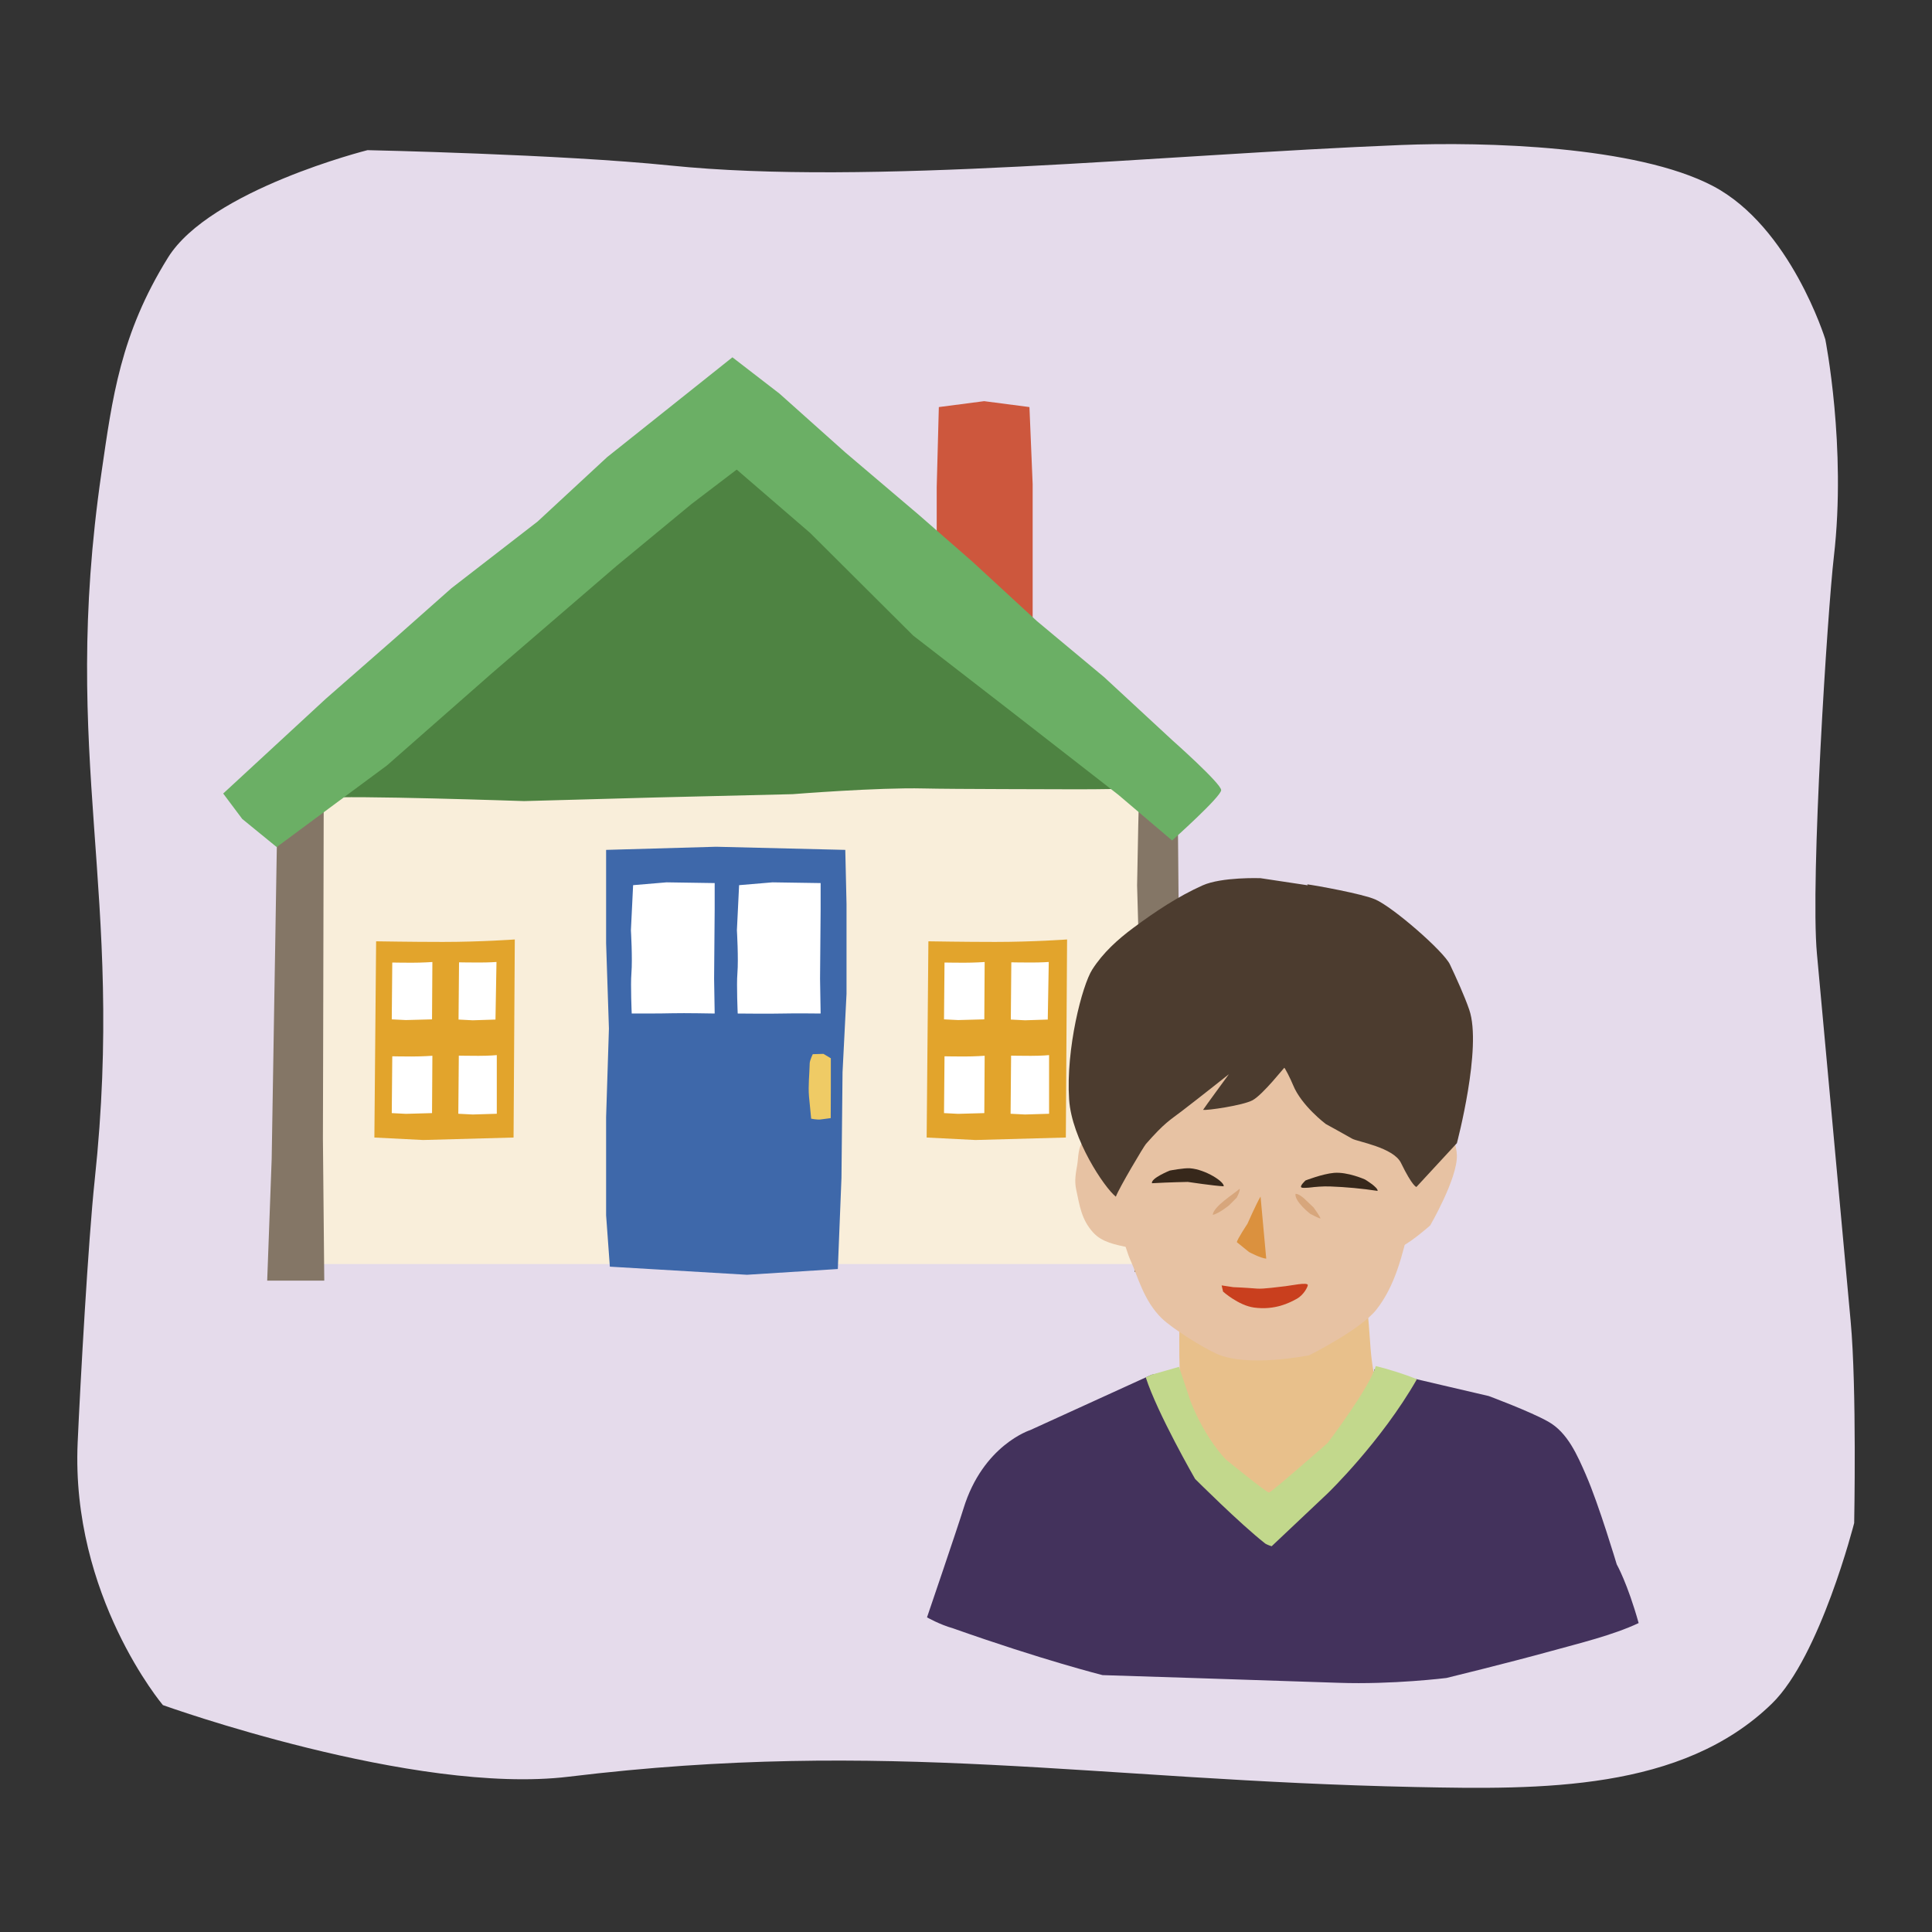 <?xml version="1.0" encoding="UTF-8"?><svg id="_레이어_1" xmlns="http://www.w3.org/2000/svg" viewBox="0 0 500 500"><rect x="0" y="0" width="500" height="500" fill="#333333" stroke="none"/><defs><style>.cls-1{fill:#4c3c2f;}.cls-2{fill:#43325c;}.cls-3{fill:#e7c2a3;}.cls-4{fill:#db913e;}.cls-5{fill:#c2d88c;}.cls-6{fill:#3e68aa;}.cls-7{fill:#fff;}.cls-8{fill:none;}.cls-9{fill:#cd573d;}.cls-10{fill:#d7a67c;}.cls-11{fill:#c93f1e;}.cls-12{fill:#f9eeda;}.cls-13{fill:#efcb65;}.cls-14{fill:#4e8342;}.cls-15{fill:#6baf65;}.cls-16{fill:#e2a42c;}.cls-17{fill:#e8c08b;}.cls-18{fill:#847666;}.cls-19{fill:#e5dbeb;}.cls-20{fill:#37281b;}</style></defs><rect class="cls-8" width="500" height="500"/><path class="cls-19" d="M173.43,42.83c-28.43-2.91-78.32-3.97-78.32-3.97,0,0-40.7,10.23-51.63,27.8-12.35,19.86-14.41,36.37-17.21,55.6-10.87,74.76,6.26,108-1.76,183.12-1.67,15.66-3.71,52.22-4.41,67.95-1.77,39.71,22.06,67.95,22.06,67.95,0,0,65.01,23.39,105.02,18.53,82.63-10.02,135.87.94,219.09,2.67,32.5.68,69.01,1.09,92.3-21.59,12.5-12.17,21.29-46.73,21.29-46.73,0,0,.69-34.84-.91-52.2l-8.73-95.14c-1.75-19.06,2.77-88.92,4.38-102.73,3.31-28.46-2.21-56.26-2.21-56.26,0,0-8.97-29.15-29.12-39.71-19.8-10.38-58.99-11.46-80.75-10.59-62.2,2.49-137.45,10.59-189.08,5.3"/><polygon class="cls-12" points="191.23 99.21 74.15 193.85 73.09 327.13 302.85 327.13 302.29 196 191.23 99.21"/><polygon class="cls-18" points="71.96 200.15 71.73 214.07 71.49 228.3 71.23 244.34 70.99 258.51 70.73 274.57 70.31 299.95 69.15 331.42 83.92 331.42 83.57 294.67 83.62 275.78 83.66 259.01 83.7 241.44 83.75 219.62 83.81 193.06 71.96 200.15"/><polygon class="cls-6" points="156.86 219.95 156.86 244.07 157.59 266.2 156.86 289.14 156.86 314.5 157.83 327.81 193.31 329.91 216.83 328.42 217.77 304.85 218.05 277.49 219.08 257.2 219.08 234.01 218.76 219.95 185.33 219.14 156.86 219.95"/><path class="cls-16" d="M97.35,243.61c.67,0,8.78.16,17.28.16,9.84,0,18.6-.64,18.6-.64l-.32,51.26-23.41.64-12.61-.64.45-50.78Z"/><path class="cls-7" d="M101.52,249.1c.19,0,2.54.05,5,.05,2.85,0,5.38-.18,5.38-.18l-.09,14.84-6.77.18-3.65-.18.13-14.7Z"/><path class="cls-7" d="M118.81,249.05c.19,0,2.56.05,5.04.05,2.87,0,4.64-.14,4.64-.14l-.26,14.9-5.88.19-3.68-.19.13-14.81Z"/><path class="cls-7" d="M101.52,273.37c.19,0,2.54.05,5,.05,2.85,0,5.38-.19,5.38-.19l-.09,14.84-6.77.19-3.65-.19.13-14.7Z"/><path class="cls-7" d="M118.74,273.2c.2,0,2.6.05,5.12.05,2.91,0,4.71-.19,4.71-.19v15.18l-6.23.19-3.73-.19.13-15.04Z"/><path class="cls-16" d="M240.28,243.61c.67,0,8.78.16,17.28.16,9.84,0,18.6-.64,18.6-.64l-.32,51.26-23.41.64-12.61-.64.45-50.78Z"/><path class="cls-7" d="M244.45,249.1c.19,0,2.54.05,5,.05,2.85,0,5.38-.18,5.38-.18l-.09,14.84-6.78.18-3.65-.18.13-14.7Z"/><path class="cls-7" d="M261.74,249.05c.2,0,2.56.05,5.04.05,2.87,0,4.64-.14,4.64-.14l-.26,14.9-5.88.19-3.68-.19.13-14.81Z"/><path class="cls-7" d="M244.45,273.37c.19,0,2.54.05,5,.05,2.85,0,5.38-.19,5.38-.19l-.09,14.84-6.78.19-3.65-.19.13-14.7Z"/><path class="cls-7" d="M261.67,273.2c.2,0,2.6.05,5.12.05,2.91,0,4.71-.19,4.71-.19v15.18l-6.23.19-3.73-.19.13-15.04Z"/><polygon class="cls-18" points="294.96 198.07 294.58 213.62 294.28 229.14 295.03 255.77 294.66 274.52 294.12 302.51 293.6 329.16 305.87 329.91 305.68 308.38 305.53 290.67 305.36 271.1 305.17 249.86 304.98 228.92 304.75 202.8 294.96 198.07"/><polygon class="cls-9" points="242.97 105.35 242.42 126.05 242.42 147.56 267.25 160.4 267.25 125.29 266.42 105.35 254.7 103.82 242.97 105.35"/><path class="cls-14" d="M186.7,103.82c-19.9,17.01-39.25,34.53-61.06,49.14-13.2,8.84-27.43,16.56-39.07,27.51-4.26,4.01-8.38,8.92-11.6,13.81-2.46,3.73-3.32,10.99-3.32,10.99,0,0,8.34,1.78,12.27,1.26,5.92-.78,51.72.79,51.72.79l33.79-.93,35.68-.86s22.2-1.77,33.89-1.48c7.83.19,34.31.18,39.73.22,4.8.03,16.21-.19,21.01-.26,3.73-.06-.87-8.96-3.71-12.68-5.81-7.63-63.41-57.53-72.54-63.76-3.12-2.13-6.69-3.82-9.68-6.09-2.75-2.09-4.76-4.56-7.83-6.31l-19.29-11.35Z"/><path class="cls-7" d="M184.95,228.54l-12.45-.19-8.65.73-.57,11.68s.44,7.37.13,11.13c-.25,3.01.08,10.41.08,10.41,0,0,7.56.02,10.63-.07,2.86-.08,10.84.07,10.84.07l-.15-9.03.15-17.92v-6.81Z"/><path class="cls-7" d="M212.38,228.54l-12.45-.19-8.65.73-.57,11.68s.44,7.37.13,11.13c-.25,3.01.08,10.41.08,10.41,0,0,8.66.09,11.73,0,2.86-.08,9.73,0,9.73,0l-.15-9.03.15-17.92v-6.81Z"/><path class="cls-13" d="M213.13,272.74c-.8.02-2.78.08-2.78.08,0,0-.78,1.56-.8,2.39-.06,2.83-.42,5.75-.18,8.57.08,1,.56,5.74.56,5.74,0,0,1.6.31,2.41.2.89-.13,2.65-.35,2.65-.35l.03-7.92v-7.57l-1.89-1.13Z"/><path class="cls-15" d="M57.78,205.35l26.53-24.5,18.03-15.78,14.49-12.84,22.3-17.26,17.99-16.66,32.43-25.84,12.16,9.38,17.01,15.2,19.04,16.17,13.84,12.08,16.78,15.46,17.39,14.5,17.68,16.36s12.59,11.16,12.59,12.86-12.7,13.03-12.7,13.03l-13.94-11.84-28.81-22.41-24.26-18.78-26.68-26.57-18.99-16.38-11.66,8.88-19.49,16.1-32.11,27.64-27.22,23.92-28.57,21.15-8.92-7.28-4.94-6.6Z"/><path class="cls-17" d="M311.84,355.88l-20.19,7.02,15.8,21.51,13.17,18.44s24.59-1.32,25.02-1.98,21.51-37.1,21.51-37.1l-30.29-10.54-25.02,2.63Z"/><path class="cls-17" d="M305.69,358.35c6.49,6.45,15.22,10.62,24.32,11.6,9.1.98,18.52-1.22,26.23-6.15.78-.5,1.57-1.05,2-1.86.68-1.28-1.73-2.71-2.11-4.11-2.2-7.91-1.11-15.96-3.31-23.87-5.33,2.46-12.65,2.62-18.52,2.63-6.41.01-17.8-2.51-23.57,1.18-2.5,1.6-4.65-5.89-5.22-3.13-.32,1.59-.58,22.94.18,23.71Z"/><path class="cls-3" d="M286.01,268.77c-1.66,5.65.36,12.51.36,12.51l2.84,33.67s1.92,8.07,3.38,11.26c1.84,4.02,3.39,10.41,8.05,14.95,2.72,2.65,10.53,7.55,14.27,9.22,8.04,3.6,23.89.37,23.89.37,0,0,13.28-6.61,17.38-11.79,4.87-6.15,6.79-14.14,8.68-22.27,3.69-15.87,3.95-34.9-5.62-49.47-12.3-18.74-33.83-13.74-51.58-5.12-2.67,1.3-5.31,2.65-7.95,4l-13.7,2.67Z"/><path class="cls-4" d="M326.24,309.65c-1.08,1.79-3.41,7.08-3.41,7.08,0,0-2.69,4.05-2.73,4.75l3.14,2.54s2.96,1.59,4.46,1.72l-.57-6.24-.9-9.84Z"/><path class="cls-3" d="M363.87,298.59c1.93-3.47,4.4-8.11,9.14-6.61,2.79.88,3.97,4.39,4.03,7.08.14,5.94-6.9,18.07-6.9,18.07,0,0-4.56,4.08-7.58,5.57.07-.29.17-.6.32-.87l.98-23.25Z"/><path class="cls-3" d="M286.19,295.16c-1.66-.04-4.27-.92-5.7.18-1.52,1.18-1.4,4.34-1.69,6.04-.39,2.25-.77,4.18-.29,6.45.92,4.29,1.36,7.76,4.37,11.11,2.36,2.62,5.81,3.15,9.15,3.91,0,0-3.29-27.62-5.84-27.69Z"/><path class="cls-11" d="M319.21,333.12s2.36.07,6.14.37c1.63.13,5.72-.46,7.35-.63,1.29-.13,5.76-1.11,5.76-.28,0,.38-.96,2.49-2.86,3.55-1.8,1-5.64,3.01-11.08,2.26-3.99-.55-7.99-4.12-7.99-4.12l-.37-1.61,3.04.46Z"/><path class="cls-1" d="M326.17,227.27s-9.95-.35-14.92,1.86c-6.36,2.84-12.32,6.82-17.9,10.96-4.12,3.06-7.87,6.46-10.66,10.8-2.64,4.11-6.87,20.55-6,33.68.68,10.2,9.13,22.81,12.09,25.13.87-2.33,7.2-12.97,7.77-13.62,4.95-5.64,6.22-6.16,9.37-8.58,4.86-3.72,12.12-9.5,12.12-9.5,0,0-6.45,8.8-6.68,9.22.78.24,10.32-1.12,12.82-2.49,2.74-1.51,8.26-8.64,8.39-8.58-.11-.03-.56.09-.34.03.22-.06,1.81,3.14,2.4,4.6,2.18,5.39,8.48,10.11,8.48,10.11,0,0,5.03,2.76,6.85,3.81,1.32.76,10.65,2.24,12.61,6.26,3.03,6.22,4,6.22,4,6.22l10.47-11.33s6.57-24.73,3.2-34.53c-1.22-3.56-3.41-8.36-5.01-11.74-1.6-3.39-14.71-14.82-19.32-16.81-3.37-1.46-15.23-3.59-17.62-3.91.08.06.13.15.14.25l-12.28-1.85Z"/><path class="cls-20" d="M316.69,307.01c-2.36-.09-9.29-1.13-9.29-1.13,0,0-4.73.08-9.28.34-.28-1.32,4.63-3.28,4.63-3.28,0,0,3.68-.71,5.23-.59,4.01.3,9,3.54,8.7,4.67Z"/><path class="cls-20" d="M337.87,305.5s4.37-1.7,7.34-1.96c3.59-.31,8.07,1.72,8.07,1.72,0,0,3.42,2.06,3.24,2.94-4.08-.61-8.19-1-12.32-1.15-1.86-.07-4.13.16-4.13.16,0,0-2.75.39-3.25.11-.59-.33,1.05-1.82,1.05-1.82Z"/><path class="cls-2" d="M410.47,381.77c-2.25-5.13-4.74-11.02-9.8-13.86-4.72-2.66-15.4-6.62-15.4-6.62,0,0-21.59-5.02-29.58-6.92-1.12,7.24-11.36,19.61-11.36,19.61,0,0-13.75,14.41-15.51,13.43-3.48-1.93-11.91-9.02-11.91-9.02,0,0-5.62-5.96-9.56-15.89l-2.36-8.12-7,1.42-31.35,14.3s-12.25,3.87-17.3,20.34c-1.45,4.73-9.43,28.13-9.43,28.13,0,0,3.27,1.87,6.73,2.84,23.26,8.24,38.7,12.11,38.7,12.11,0,0,42.49,1.34,61.06,1.99,14.03.49,27.94-1.25,27.94-1.25,0,0,15.58-3.79,27.32-7.03,6.83-1.89,15.74-4.03,22.42-7.18-2.9-10.35-5.67-15.19-5.67-15.19,0,0-4.66-15.6-7.94-23.07Z"/><path class="cls-5" d="M327.32,399.38c.52.41,1.78.79,1.78.79l14.5-13.69s13.8-13.29,23.09-29.53c-3.09-1.32-8.02-2.8-10.64-3.42-1.57,5.59-12.45,19.9-12.45,19.9,0,0-14.61,12.84-15.18,12.84-.67,0-11.14-8.53-11.14-8.53,0,0-5.22-5.12-9.16-15.05l-2.99-8.95-7.13,2.04-1.48.68c3.01,9.35,12.77,26.29,12.77,26.29,0,0,11.59,11.57,18.04,16.63Z"/><path class="cls-10" d="M320.8,307.67c.27.38-.74,2.28-.74,2.28l-1.98,1.99s-2.56,2.1-4.22,2.47c.17-2.2,5.47-5.42,6.94-6.74Z"/><path class="cls-10" d="M339.06,314.13s2.34,1.23,2.64,1.21-1.73-2.83-1.73-2.83l-2.51-2.39s-1.33-1.21-2.19-1.16c-.26,2.01,3.8,5.17,3.8,5.17Z"/></svg>